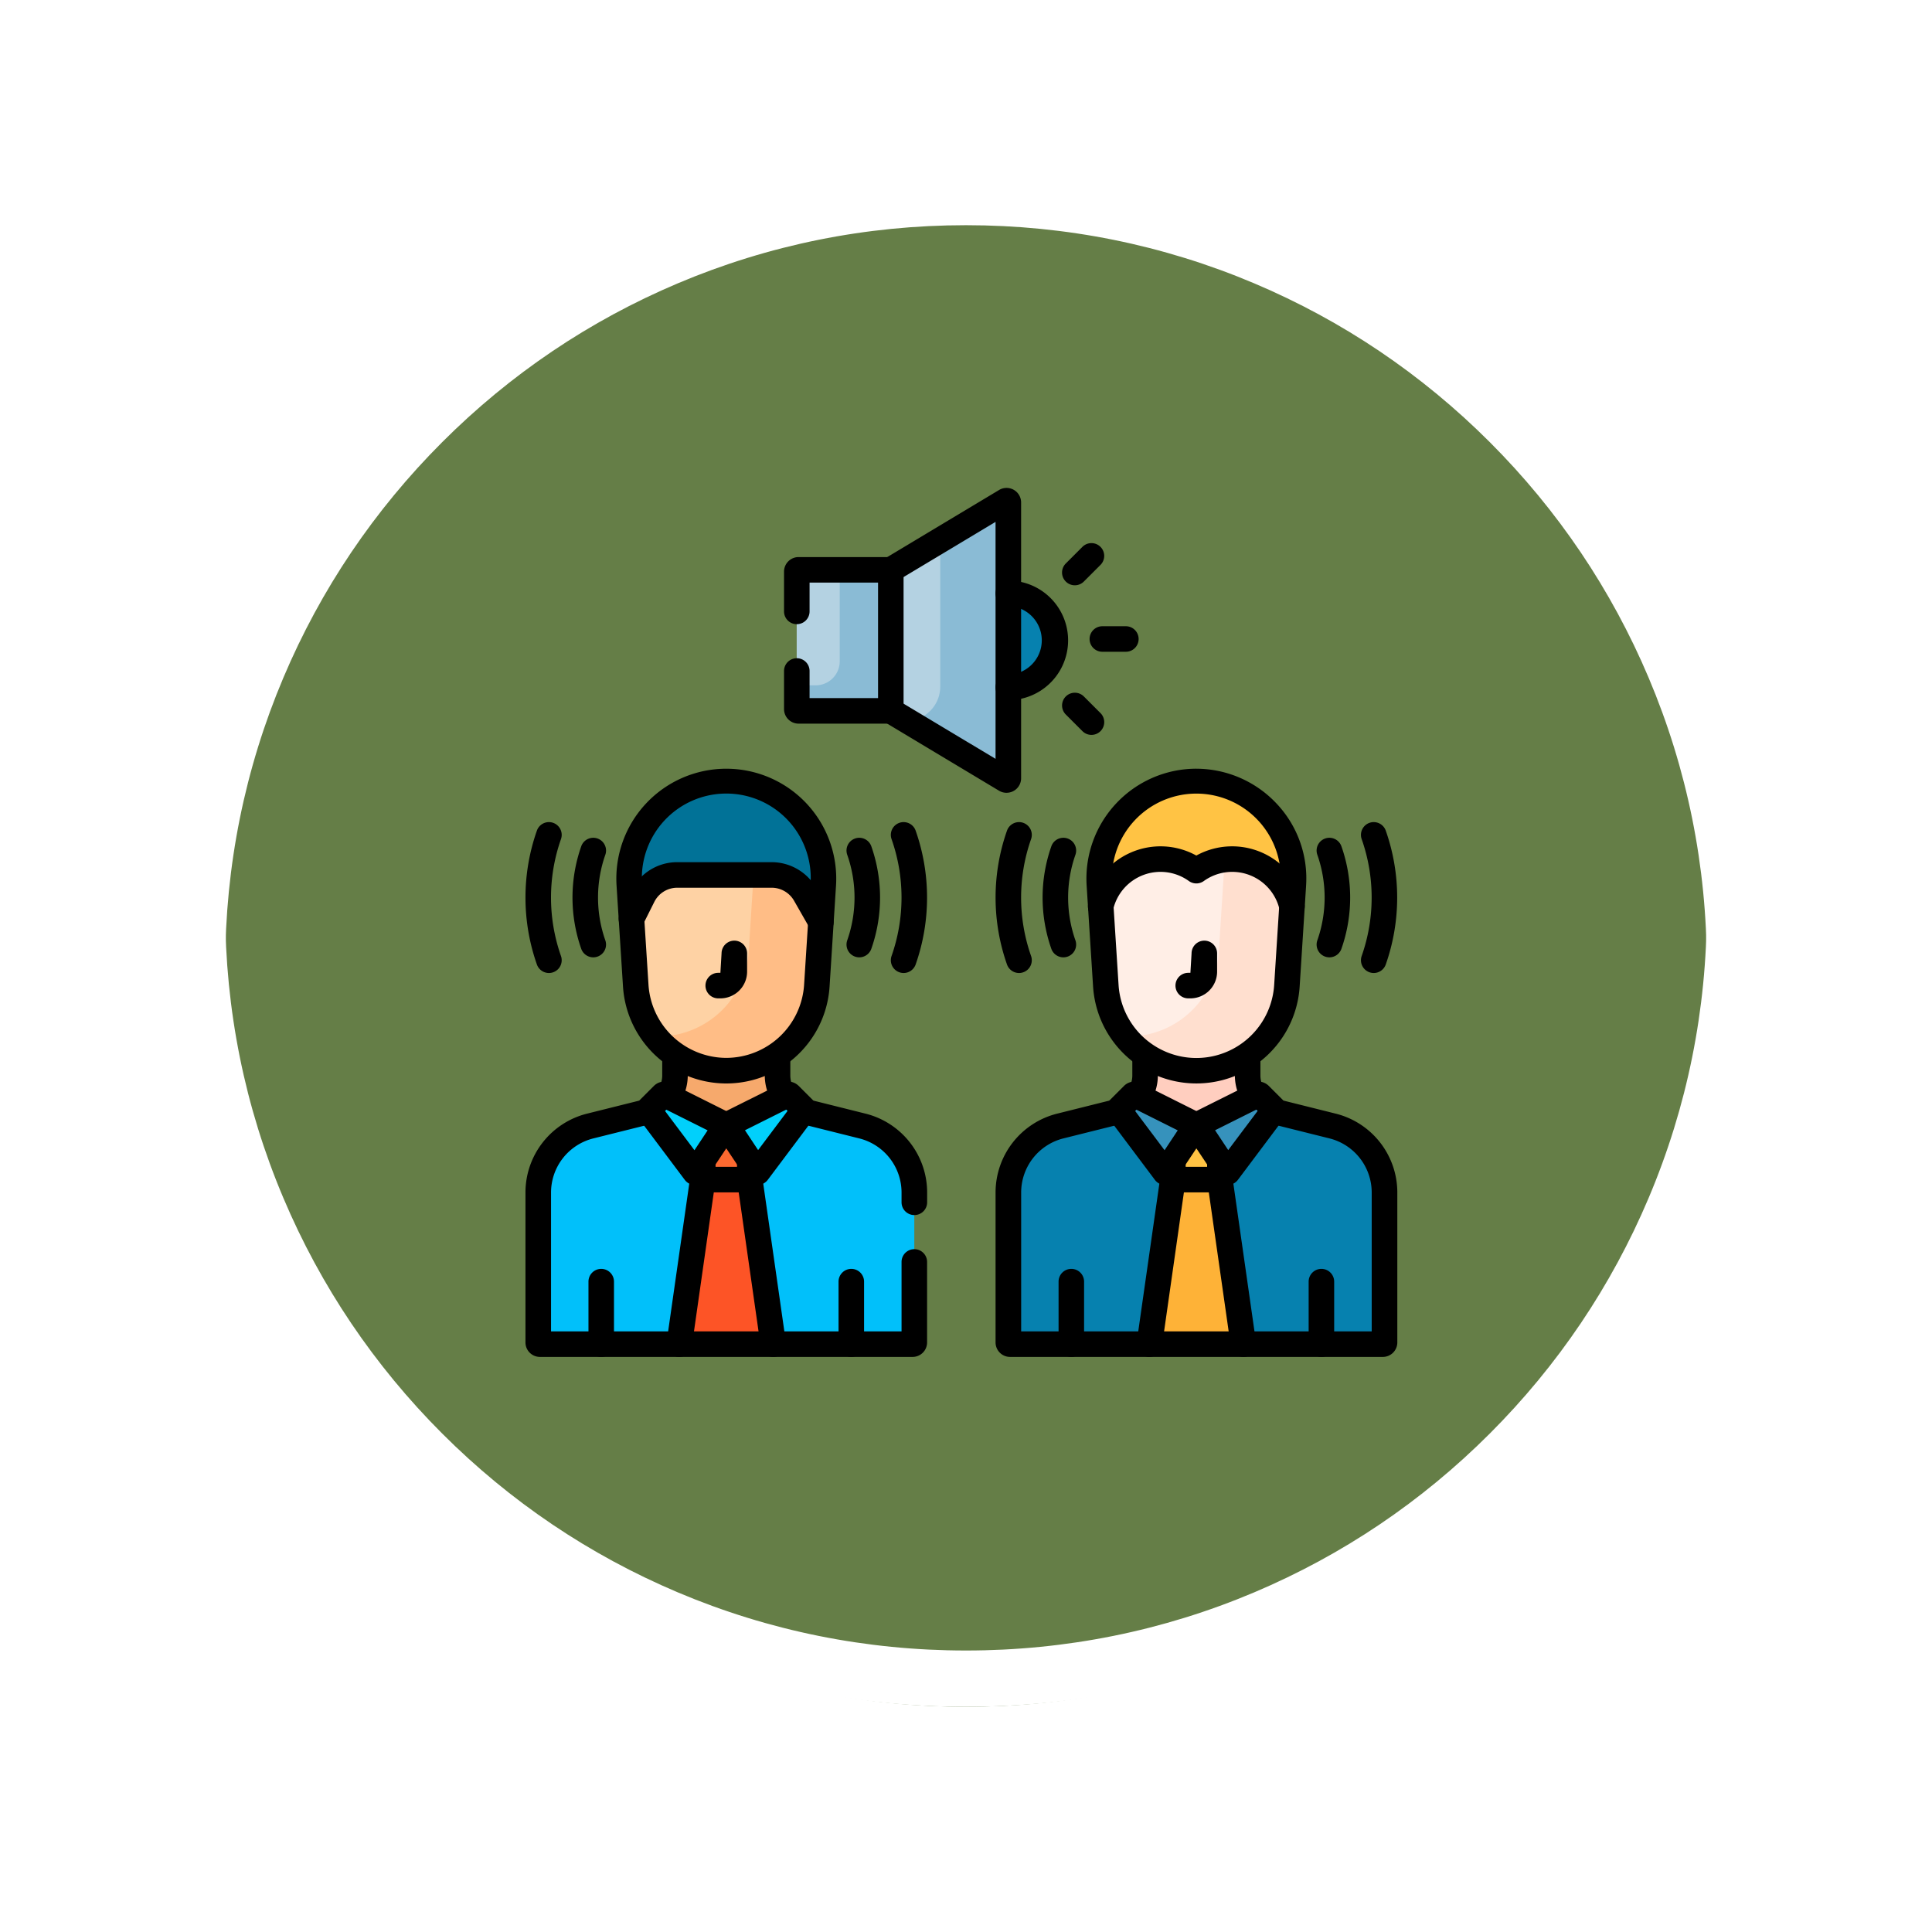 <svg xmlns="http://www.w3.org/2000/svg" xmlns:xlink="http://www.w3.org/1999/xlink" width="102.949" height="102.949" viewBox="0 0 102.949 102.949">
  <defs>
    <filter id="Trazado_874925" x="0" y="0" width="102.949" height="102.949" filterUnits="userSpaceOnUse">
      <feOffset dy="3" input="SourceAlpha"/>
      <feGaussianBlur stdDeviation="3" result="blur"/>
      <feFlood flood-opacity="0.161"/>
      <feComposite operator="in" in2="blur"/>
      <feComposite in="SourceGraphic"/>
    </filter>
  </defs>
  <g id="Grupo_1182270" data-name="Grupo 1182270" transform="translate(-1221.051 -766)">
    <g id="Grupo_1181899" data-name="Grupo 1181899" transform="translate(421.551 -1745.157)">
      <g id="Grupo_1111316" data-name="Grupo 1111316" transform="translate(808.5 2517.157)">
        <g id="Grupo_1109835" data-name="Grupo 1109835" transform="translate(0 0)">
          <g id="Grupo_1107913" data-name="Grupo 1107913" transform="translate(0 0)">
            <g transform="matrix(1, 0, 0, 1, -9, -6)" filter="url(#Trazado_874925)">
              <g id="Trazado_874925-2" data-name="Trazado 874925" transform="translate(9 6)" fill="#4c6929" opacity="0.859">
                <path d="M 42.474 83.449 C 36.942 83.449 31.576 82.366 26.526 80.23 C 21.647 78.166 17.265 75.212 13.501 71.448 C 9.738 67.685 6.783 63.303 4.719 58.424 C 2.583 53.373 1.5 48.007 1.5 42.475 C 1.5 36.942 2.583 31.576 4.719 26.526 C 6.783 21.647 9.738 17.265 13.501 13.501 C 17.265 9.738 21.647 6.783 26.526 4.719 C 31.576 2.583 36.942 1.5 42.474 1.5 C 48.007 1.5 53.373 2.583 58.423 4.719 C 63.302 6.783 67.684 9.738 71.448 13.501 C 75.211 17.265 78.166 21.647 80.23 26.526 C 82.366 31.576 83.449 36.942 83.449 42.474 C 83.449 48.007 82.366 53.373 80.23 58.424 C 78.166 63.303 75.211 67.685 71.448 71.448 C 67.684 75.212 63.302 78.166 58.423 80.23 C 53.373 82.366 48.007 83.449 42.474 83.449 Z" stroke="none"/>
                <path d="M 42.474 3 C 37.144 3 31.975 4.043 27.11 6.101 C 22.41 8.089 18.188 10.936 14.562 14.562 C 10.936 18.188 8.089 22.41 6.101 27.11 C 4.043 31.975 3 37.144 3 42.475 C 3 47.805 4.043 52.975 6.101 57.839 C 8.089 62.539 10.936 66.761 14.562 70.387 C 18.188 74.014 22.41 76.86 27.11 78.848 C 31.975 80.906 37.144 81.949 42.474 81.949 C 47.805 81.949 52.974 80.906 57.839 78.848 C 62.539 76.86 66.761 74.014 70.387 70.387 C 74.013 66.761 76.86 62.539 78.848 57.839 C 80.906 52.975 81.949 47.805 81.949 42.474 C 81.949 37.144 80.906 31.975 78.848 27.11 C 76.86 22.41 74.013 18.188 70.387 14.562 C 66.761 10.936 62.539 8.089 57.839 6.101 C 52.974 4.043 47.805 3 42.474 3 M 42.474 -7.62939453125e-06 C 65.932 -7.62939453125e-06 84.949 19.016 84.949 42.474 L 84.949 42.475 C 84.949 65.933 65.932 84.949 42.474 84.949 C 19.016 84.949 0 65.933 0 42.475 L 0 42.474 C 0 19.016 19.016 -7.62939453125e-06 42.474 -7.62939453125e-06 Z" stroke="none" fill="#fff"/>
              </g>
            </g>
            <g id="Trazado_874923" data-name="Trazado 874923" transform="translate(0 0)" fill="none">
              <path d="M42.474,0A42.474,42.474,0,0,1,84.949,42.474h0A42.474,42.474,0,0,1,0,42.475H0A42.474,42.474,0,0,1,42.474,0Z" stroke="none"/>
              <path d="M 42.474 3 C 37.144 3 31.975 4.043 27.11 6.101 C 22.41 8.089 18.188 10.936 14.562 14.562 C 10.936 18.188 8.089 22.41 6.101 27.11 C 4.043 31.975 3 37.144 3 42.475 C 3 47.805 4.043 52.975 6.101 57.839 C 8.089 62.539 10.936 66.761 14.562 70.387 C 18.188 74.014 22.41 76.86 27.11 78.848 C 31.975 80.906 37.144 81.949 42.474 81.949 C 47.805 81.949 52.974 80.906 57.839 78.848 C 62.539 76.86 66.761 74.014 70.387 70.387 C 74.013 66.761 76.86 62.539 78.848 57.839 C 80.906 52.975 81.949 47.805 81.949 42.474 C 81.949 37.144 80.906 31.975 78.848 27.11 C 76.86 22.41 74.013 18.188 70.387 14.562 C 66.761 10.936 62.539 8.089 57.839 6.101 C 52.974 4.043 47.805 3 42.474 3 M 42.474 -7.62939453125e-06 C 65.932 -7.62939453125e-06 84.949 19.016 84.949 42.474 L 84.949 42.475 C 84.949 65.933 65.932 84.949 42.474 84.949 C 19.016 84.949 0 65.933 0 42.475 L 0 42.474 C 0 19.016 19.016 -7.62939453125e-06 42.474 -7.62939453125e-06 Z" stroke="none" fill="#fff"/>
            </g>
          </g>
        </g>
      </g>
    </g>
    <g id="escucha-activa" transform="translate(1249.051 791.195)">
      <path id="Trazado_910620" data-name="Trazado 910620" d="M300.874,366.607l-3-.749a2.016,2.016,0,0,1-.3-.1c-.033-.014-.1-.045-.1-.045h-7.708c-.032.016-.065.031-.1.045a2.011,2.011,0,0,1-.3.1l-3,.749a3.658,3.658,0,0,0-2.771,3.549v7.984a.091.091,0,0,0,.091.091h19.859a.091.091,0,0,0,.091-.091v-7.984A3.658,3.658,0,0,0,300.874,366.607Z" transform="translate(-257.875 -331.801)" fill="#0681af"/>
      <path id="Trazado_910621" data-name="Trazado 910621" d="M370.195,407.06H367.69l-1.253,8.768h5.01Z" transform="translate(-333.192 -369.398)" fill="#feb237"/>
      <rect id="Rectángulo_408445" data-name="Rectángulo 408445" width="2.505" height="2.892" transform="translate(34.498 34.77)" fill="#ffc344"/>
      <path id="Trazado_910622" data-name="Trazado 910622" d="M364.638,336.177a2,2,0,0,1-.527-1.355v-1.1h-5.465v1.1a2,2,0,0,1-.527,1.355l3.26,2.137Z" transform="translate(-325.629 -302.711)" fill="#ffcebf"/>
      <path id="Trazado_910623" data-name="Trazado 910623" d="M349.217,356.97l3.293,1.646-1.666,2.5-2.467-3.289a.061.061,0,0,1,.006-.08l.765-.765A.06.06,0,0,1,349.217,356.97Z" transform="translate(-316.759 -323.846)" fill="#3692bc"/>
      <path id="Trazado_910624" data-name="Trazado 910624" d="M397.341,356.97l-3.293,1.646,1.666,2.5,2.467-3.289a.061.061,0,0,0-.006-.08l-.765-.765A.06.06,0,0,0,397.341,356.97Z" transform="translate(-358.298 -323.846)" fill="#3692bc"/>
      <path id="Trazado_910625" data-name="Trazado 910625" d="M24.769,366.607l-3-.749a2.015,2.015,0,0,1-.3-.1c-.033-.014-.1-.045-.1-.045H13.666c-.032.016-.065.031-.1.045a2.011,2.011,0,0,1-.3.1l-3,.749A3.658,3.658,0,0,0,7.5,370.156v7.984a.091.091,0,0,0,.091.091H27.449a.091.091,0,0,0,.091-.091v-7.984A3.658,3.658,0,0,0,24.769,366.607Z" transform="translate(-6.82 -331.801)" fill="#01c0fa"/>
      <path id="Trazado_910626" data-name="Trazado 910626" d="M94.091,407.06H91.586l-1.253,8.768h5.01Z" transform="translate(-82.138 -369.398)" fill="#fd5426"/>
      <rect id="Rectángulo_408446" data-name="Rectángulo 408446" width="2.505" height="2.892" transform="translate(9.448 34.77)" fill="#fd6930"/>
      <path id="Trazado_910627" data-name="Trazado 910627" d="M88.534,336.177a2,2,0,0,1-.527-1.355v-1.1H82.542v1.1a2,2,0,0,1-.527,1.355l3.26,2.137Z" transform="translate(-74.574 -302.711)" fill="#f6a96c"/>
      <path id="Trazado_910628" data-name="Trazado 910628" d="M73.113,356.97l3.293,1.646-1.666,2.5-2.467-3.289a.061.061,0,0,1,.006-.08l.765-.765A.06.06,0,0,1,73.113,356.97Z" transform="translate(-65.705 -323.846)" fill="#01d0fb"/>
      <path id="Trazado_910629" data-name="Trazado 910629" d="M121.237,356.97l-3.293,1.646,1.666,2.5,2.467-3.289a.061.061,0,0,0-.006-.08l-.765-.765A.06.06,0,0,0,121.237,356.97Z" transform="translate(-107.244 -323.846)" fill="#01d0fb"/>
      <circle id="Elipse_11678" data-name="Elipse 11678" cx="2.505" cy="2.505" r="2.505" transform="translate(23.226 6.422)" fill="#0681af"/>
      <path id="Trazado_910630" data-name="Trazado 910630" d="M202.03,11.986l-1.253,3.758L202.03,19.5l6.119,3.671a.1.1,0,0,0,.144-.081V8.4a.1.1,0,0,0-.144-.081Z" transform="translate(-182.561 -6.816)" fill="#b4d2e2"/>
      <path id="Trazado_910631" data-name="Trazado 910631" d="M229.718,8.315l-3.485,2.091v7.8a1.833,1.833,0,0,1-1.734,1.831l5.219,3.131a.1.1,0,0,0,.144-.081V8.4A.1.1,0,0,0,229.718,8.315Z" transform="translate(-204.131 -6.816)" fill="#8abbd5"/>
      <path id="Trazado_910632" data-name="Trazado 910632" d="M164.371,48.917v7.515h-4.915a.1.1,0,0,1-.1-.095V49.012a.1.1,0,0,1,.1-.095Z" transform="translate(-144.903 -43.747)" fill="#b4d2e2"/>
      <path id="Trazado_910633" data-name="Trazado 910633" d="M161.649,48.917v4.872a1.282,1.282,0,0,1-1.282,1.282h-1.006v1.266a.1.1,0,0,0,.1.095h4.915V48.917Z" transform="translate(-144.903 -43.747)" fill="#8abbd5"/>
      <path id="Trazado_910634" data-name="Trazado 910634" d="M1.261,205.118a.681.681,0,0,1-.642-.454,10.758,10.758,0,0,1,0-7.133.68.68,0,0,1,1.283.453,9.393,9.393,0,0,0,0,6.227.681.681,0,0,1-.642.907Z" transform="translate(-0.01 -178.465)"/>
      <path id="Trazado_910635" data-name="Trazado 910635" d="M215.279,205.118a.681.681,0,0,1-.642-.907,9.393,9.393,0,0,0,0-6.227.68.68,0,1,1,1.283-.453,10.758,10.758,0,0,1,0,7.133A.681.681,0,0,1,215.279,205.118Z" transform="translate(-195.129 -178.465)"/>
      <path id="Trazado_910636" data-name="Trazado 910636" d="M28.728,212.651a.681.681,0,0,1-.642-.454,8.24,8.24,0,0,1,0-5.463.68.68,0,0,1,1.283.453,6.874,6.874,0,0,0,0,4.557.681.681,0,0,1-.642.907Z" transform="translate(-25.114 -186.833)"/>
      <path id="Trazado_910637" data-name="Trazado 910637" d="M189.239,212.652a.681.681,0,0,1-.642-.907,6.874,6.874,0,0,0,0-4.557.68.68,0,1,1,1.283-.453,8.24,8.24,0,0,1,0,5.463A.681.681,0,0,1,189.239,212.652Z" transform="translate(-171.451 -186.834)"/>
      <path id="Trazado_910638" data-name="Trazado 910638" d="M491.39,205.118a.681.681,0,0,1-.642-.907,9.393,9.393,0,0,0,0-6.227.68.68,0,0,1,1.283-.453,10.759,10.759,0,0,1,0,7.133A.681.681,0,0,1,491.39,205.118Z" transform="translate(-446.189 -178.465)"/>
      <path id="Trazado_910639" data-name="Trazado 910639" d="M277.372,205.118a.681.681,0,0,1-.642-.454,10.758,10.758,0,0,1,0-7.133.68.68,0,0,1,1.283.453,9.393,9.393,0,0,0,0,6.227.681.681,0,0,1-.642.907Z" transform="translate(-251.071 -178.465)"/>
      <path id="Trazado_910640" data-name="Trazado 910640" d="M465.351,212.651a.681.681,0,0,1-.642-.907,6.875,6.875,0,0,0,0-4.557.68.68,0,0,1,1.283-.453,8.24,8.24,0,0,1,0,5.463A.681.681,0,0,1,465.351,212.651Z" transform="translate(-422.513 -186.833)"/>
      <path id="Trazado_910641" data-name="Trazado 910641" d="M304.84,212.652a.681.681,0,0,1-.642-.454,8.24,8.24,0,0,1,0-5.463.68.68,0,1,1,1.283.453,6.874,6.874,0,0,0,0,4.557.681.681,0,0,1-.642.907Z" transform="translate(-276.176 -186.834)"/>
      <path id="Trazado_910642" data-name="Trazado 910642" d="M213.93,17.05a.775.775,0,0,1-.4-.11l-6.119-3.671a.68.68,0,1,1,.7-1.167l5.232,3.139V2.614l-5.232,3.139a.68.68,0,1,1-.7-1.167L213.531.915a.775.775,0,0,1,1.174.665V16.274a.775.775,0,0,1-.775.775Z" transform="translate(-188.294)"/>
      <path id="Trazado_910643" data-name="Trazado 910643" d="M157.551,50.293h-4.915a.776.776,0,0,1-.775-.775V47.488a.68.68,0,1,1,1.361,0v1.444h3.649V42.778h-3.649v1.535a.68.68,0,1,1-1.361,0V42.192a.776.776,0,0,1,.775-.775h4.915a.68.68,0,0,1,.68.68v7.515A.68.68,0,0,1,157.551,50.293Z" transform="translate(-138.083 -36.928)"/>
      <path id="Línea_603" data-name="Línea 603" d="M-5.567-6.139H-6.82a.68.68,0,0,1-.68-.68.68.68,0,0,1,.68-.68h1.253a.68.68,0,0,1,.68.68A.68.68,0,0,1-5.567-6.139Z" transform="translate(37.56 15.674)"/>
      <path id="Línea_604" data-name="Línea 604" d="M-6.82-5.253a.678.678,0,0,1-.481-.2.68.68,0,0,1,0-.962l.886-.886a.68.68,0,0,1,.962,0,.68.68,0,0,1,0,.962l-.886.886A.678.678,0,0,1-6.82-5.253Z" transform="translate(36.093 11.246)"/>
      <path id="Línea_605" data-name="Línea 605" d="M-5.934-5.253a.678.678,0,0,1-.481-.2L-7.3-6.338a.68.68,0,0,1,0-.962.68.68,0,0,1,.962,0l.886.886a.68.68,0,0,1,0,.962A.678.678,0,0,1-5.934-5.253Z" transform="translate(36.093 19.217)"/>
      <path id="Línea_606" data-name="Línea 606" d="M-6.82-2.808a.68.68,0,0,1-.68-.68V-6.82a.68.68,0,0,1,.68-.68.68.68,0,0,1,.68.68v3.331A.68.68,0,0,1-6.82-2.808Z" transform="translate(10.857 49.918)"/>
      <path id="Línea_607" data-name="Línea 607" d="M-6.82-2.808a.68.68,0,0,1-.68-.68V-6.82a.68.68,0,0,1,.68-.68.68.68,0,0,1,.68.68v3.331A.68.68,0,0,1-6.82-2.808Z" transform="translate(24.183 49.918)"/>
      <path id="Trazado_910644" data-name="Trazado 910644" d="M162.3,365.564a.68.68,0,0,1-.68-.68v-.516a2.973,2.973,0,0,0-2.256-2.889l-3-.75q-.1-.024-.193-.056a.68.68,0,1,1,.427-1.292l.1.028,3,.75a4.332,4.332,0,0,1,3.286,4.209v.516A.68.68,0,0,1,162.3,365.564Z" transform="translate(-141.58 -326.013)"/>
      <path id="Trazado_910645" data-name="Trazado 910645" d="M20.63,373.123H.771A.772.772,0,0,1,0,372.352v-7.984a4.332,4.332,0,0,1,3.286-4.209l3-.749.1-.028a.68.68,0,0,1,.427,1.292q-.1.032-.194.056l-3,.749a2.973,2.973,0,0,0-2.256,2.889v7.394H20.04v-3.7a.68.68,0,1,1,1.361,0v4.293A.772.772,0,0,1,20.63,373.123Z" transform="translate(0 -326.013)"/>
      <path id="Trazado_910646" data-name="Trazado 910646" d="M141.583,329.8a.68.68,0,0,1-.565-.3,2.675,2.675,0,0,1-.459-1.5v-1.1a.68.68,0,1,1,1.361,0V328a1.319,1.319,0,0,0,.226.741.681.681,0,0,1-.563,1.061Z" transform="translate(-127.807 -295.892)"/>
      <path id="Trazado_910647" data-name="Trazado 910647" d="M77.219,329.8a.681.681,0,0,1-.563-1.061,1.319,1.319,0,0,0,.226-.74v-1.1a.68.68,0,1,1,1.361,0V328a2.674,2.674,0,0,1-.459,1.5A.68.68,0,0,1,77.219,329.8Z" transform="translate(-69.595 -295.892)"/>
      <path id="Trazado_910648" data-name="Trazado 910648" d="M66.412,349.464a.8.8,0,0,1,.331.078l3.293,1.646a.68.68,0,0,1,.262.986l-1.666,2.5a.68.68,0,0,1-1.11.031l-2.467-3.289a.793.793,0,0,1,.069-.969l.765-.765A.8.8,0,0,1,66.412,349.464Zm2.326,2.6-2.2-1.1-.069.069,1.567,2.09Z" transform="translate(-59.031 -317.027)"/>
      <path id="Trazado_910649" data-name="Trazado 910649" d="M114.444,349.464h0a.8.8,0,0,1,.525.218l.763.763a.793.793,0,0,1,.069.969l-2.467,3.289a.68.68,0,0,1-1.111-.031l-1.666-2.5a.68.68,0,0,1,.262-.986l3.293-1.646A.805.805,0,0,1,114.444,349.464Zm-.054,1.564-.069-.069-2.2,1.1.7,1.057Z" transform="translate(-100.424 -317.027)"/>
      <path id="Trazado_910650" data-name="Trazado 910650" d="M99.824,390.762H97.319a.68.68,0,0,1-.68-.68v-1.014a.68.68,0,1,1,1.361,0v.333h1.144v-.333a.68.68,0,1,1,1.361,0v1.014A.68.68,0,0,1,99.824,390.762Z" transform="translate(-87.871 -352.42)"/>
      <path id="Línea_608" data-name="Línea 608" d="M-5.569,2.628a.681.681,0,0,1-.673-.584L-7.494-6.724a.68.68,0,0,1,.577-.77.68.68,0,0,1,.77.577l1.253,8.768a.68.68,0,0,1-.577.77A.686.686,0,0,1-5.569,2.628Z" transform="translate(18.773 44.483)"/>
      <path id="Línea_609" data-name="Línea 609" d="M-6.82,2.628a.686.686,0,0,1-.1-.007.68.68,0,0,1-.577-.77l1.253-8.768a.68.68,0,0,1,.77-.577.68.68,0,0,1,.577.77L-6.147,2.043A.681.681,0,0,1-6.82,2.628Z" transform="translate(15.016 44.483)"/>
      <path id="Línea_610" data-name="Línea 610" d="M-6.82-2.808a.68.68,0,0,1-.68-.68V-6.82a.68.68,0,0,1,.68-.68.68.68,0,0,1,.68.68v3.331A.68.68,0,0,1-6.82-2.808Z" transform="translate(35.907 49.918)"/>
      <path id="Línea_611" data-name="Línea 611" d="M-6.82-2.808a.68.68,0,0,1-.68-.68V-6.82a.68.68,0,0,1,.68-.68.68.68,0,0,1,.68.68v3.331A.68.68,0,0,1-6.82-2.808Z" transform="translate(49.233 49.918)"/>
      <path id="Trazado_910651" data-name="Trazado 910651" d="M296.742,373.123H276.883a.772.772,0,0,1-.771-.771v-7.984a4.332,4.332,0,0,1,3.286-4.209l3-.75.1-.028a.68.68,0,0,1,.427,1.292q-.1.032-.194.056l-3,.749a2.973,2.973,0,0,0-2.255,2.889v7.394h18.679v-7.394a2.973,2.973,0,0,0-2.255-2.889l-3-.749q-.1-.024-.193-.056a.68.68,0,0,1,.427-1.292l.1.028,3,.75a4.332,4.332,0,0,1,3.286,4.209v7.984A.772.772,0,0,1,296.742,373.123Z" transform="translate(-251.062 -326.013)"/>
      <path id="Trazado_910652" data-name="Trazado 910652" d="M417.694,329.8a.68.68,0,0,1-.565-.3,2.675,2.675,0,0,1-.459-1.5v-1.1a.68.68,0,1,1,1.361,0V328a1.319,1.319,0,0,0,.226.741.681.681,0,0,1-.563,1.061Z" transform="translate(-378.868 -295.892)"/>
      <path id="Trazado_910653" data-name="Trazado 910653" d="M353.33,329.8a.681.681,0,0,1-.563-1.061,1.318,1.318,0,0,0,.226-.74v-1.1a.68.68,0,1,1,1.361,0V328a2.675,2.675,0,0,1-.459,1.5A.68.68,0,0,1,353.33,329.8Z" transform="translate(-320.656 -295.892)"/>
      <path id="Trazado_910654" data-name="Trazado 910654" d="M342.523,349.464a.8.8,0,0,1,.331.078l3.293,1.646a.68.68,0,0,1,.262.986l-1.666,2.5a.68.68,0,0,1-1.11.031l-2.467-3.289a.792.792,0,0,1,.069-.969l.765-.765A.8.8,0,0,1,342.523,349.464Zm2.326,2.6-2.2-1.1-.069.069,1.567,2.09Z" transform="translate(-310.092 -317.027)"/>
      <path id="Trazado_910655" data-name="Trazado 910655" d="M390.555,349.464h0a.8.8,0,0,1,.525.218l.764.764a.793.793,0,0,1,.069.969l-2.467,3.289a.681.681,0,0,1-1.111-.031l-1.666-2.5a.681.681,0,0,1,.262-.986l3.293-1.646A.805.805,0,0,1,390.555,349.464Zm-.054,1.564-.069-.069-2.2,1.1.7,1.057Z" transform="translate(-351.485 -317.027)"/>
      <path id="Trazado_910656" data-name="Trazado 910656" d="M375.935,390.762H373.43a.68.68,0,0,1-.68-.68v-1.014a.68.68,0,0,1,1.361,0v.333h1.144v-.333a.68.68,0,0,1,1.361,0v1.014A.68.68,0,0,1,375.935,390.762Z" transform="translate(-338.932 -352.42)"/>
      <path id="Línea_612" data-name="Línea 612" d="M-5.569,2.628a.681.681,0,0,1-.673-.584L-7.494-6.724a.68.68,0,0,1,.577-.77.68.68,0,0,1,.77.577l1.253,8.768a.68.68,0,0,1-.577.77A.686.686,0,0,1-5.569,2.628Z" transform="translate(43.824 44.483)"/>
      <path id="Línea_613" data-name="Línea 613" d="M-6.82,2.628a.686.686,0,0,1-.1-.007.68.68,0,0,1-.577-.77l1.253-8.768a.68.68,0,0,1,.77-.577.68.68,0,0,1,.577.77L-6.147,2.043A.681.681,0,0,1-6.82,2.628Z" transform="translate(40.066 44.483)"/>
      <path id="Trazado_910657" data-name="Trazado 910657" d="M276.791,61.593a.68.68,0,1,1,0-1.361,1.825,1.825,0,0,0,0-3.649.68.68,0,1,1,0-1.361,3.185,3.185,0,1,1,0,6.371Z" transform="translate(-251.061 -49.48)"/>
      <path id="Trazado_910658" data-name="Trazado 910658" d="M71.087,180.706l.126-1.977a5.178,5.178,0,1,0-10.335,0l.116,1.821Z" transform="translate(-55.345 -156.774)" fill="#017297"/>
      <path id="Trazado_910659" data-name="Trazado 910659" d="M71.52,229.157a2.052,2.052,0,0,0-1.782-1.035h-5.03a2.052,2.052,0,0,0-1.835,1.134l-.607,1.214.227,3.552a4.835,4.835,0,0,0,9.65,0l.217-3.4Z" transform="translate(-56.617 -206.694)" fill="#fed2a4"/>
      <path id="Trazado_910660" data-name="Trazado 910660" d="M84.911,234.023l.217-3.4-.839-1.469a2.052,2.052,0,0,0-1.782-1.035h-.964l-.261,4.085a4.835,4.835,0,0,1-4.825,4.527l-.148,0,0,0a4.835,4.835,0,0,0,8.6-2.712Z" transform="translate(-69.386 -206.695)" fill="#ffbd86"/>
      <path id="Trazado_910661" data-name="Trazado 910661" d="M59.222,165.72a5.859,5.859,0,0,1,5.847,6.232l-.343,5.373a5.515,5.515,0,0,1-11.008,0l-.343-5.373a5.859,5.859,0,0,1,5.847-6.232Zm0,15.408a4.163,4.163,0,0,0,4.146-3.89l.343-5.373a4.5,4.5,0,1,0-8.977,0l.343,5.373A4.163,4.163,0,0,0,59.222,181.128Z" transform="translate(-48.521 -149.953)"/>
      <path id="Trazado_910662" data-name="Trazado 910662" d="M106.509,269.776h-.115a.68.68,0,1,1,0-1.361h.115l.062-1.034a.68.68,0,1,1,1.361,0v.973A1.424,1.424,0,0,1,106.509,269.776Z" transform="translate(-96.122 -241.772)"/>
      <path id="Trazado_910663" data-name="Trazado 910663" d="M65.538,224.488a.68.68,0,0,1-.592-.343l-.839-1.469a1.375,1.375,0,0,0-1.191-.692h-5.03a1.364,1.364,0,0,0-1.227.758l-.607,1.214a.68.68,0,1,1-1.217-.609l.607-1.214a2.718,2.718,0,0,1,2.444-1.511h5.03A2.738,2.738,0,0,1,65.289,222l.839,1.469a.681.681,0,0,1-.59,1.018Z" transform="translate(-49.795 -199.875)"/>
      <path id="Trazado_910664" data-name="Trazado 910664" d="M347.243,179.884l.073-1.151a5.178,5.178,0,1,0-10.335,0l.074,1.156Z" transform="translate(-306.399 -156.773)" fill="#ffc344"/>
      <path id="Trazado_910665" data-name="Trazado 910665" d="M344.9,218.8a3.24,3.24,0,0,0-1.908.616,3.269,3.269,0,0,0-5.094,1.913l.269,4.217a4.835,4.835,0,0,0,9.65,0l.269-4.217A3.273,3.273,0,0,0,344.9,218.8Z" transform="translate(-307.246 -198.222)" fill="#ffeee6"/>
      <path id="Trazado_910666" data-name="Trazado 910666" d="M358.1,218.8a3.3,3.3,0,0,0-.4.024l-.313,4.907a4.835,4.835,0,0,1-4.825,4.527l-.148,0a4.835,4.835,0,0,0,8.6-2.71l.269-4.217A3.272,3.272,0,0,0,358.1,218.8Z" transform="translate(-320.44 -198.222)" fill="#ffdfcf"/>
      <path id="Trazado_910667" data-name="Trazado 910667" d="M382.62,269.776H382.5a.68.68,0,1,1,0-1.361h.115l.062-1.034a.68.68,0,1,1,1.361,0v.973A1.424,1.424,0,0,1,382.62,269.776Z" transform="translate(-347.183 -241.772)"/>
      <path id="Trazado_910668" data-name="Trazado 910668" d="M335.326,165.721a5.878,5.878,0,0,1,4.269,1.853,5.8,5.8,0,0,1,1.578,4.363c0,.005,0,.01,0,.015l-.343,5.373a5.515,5.515,0,0,1-11.008,0l-.343-5.373a5.859,5.859,0,0,1,5.847-6.232Zm4.488,6.164v-.014a4.5,4.5,0,1,0-8.977-.005l.343,5.373a4.154,4.154,0,0,0,8.292,0Z" transform="translate(-299.576 -149.954)"/>
      <path id="Trazado_910669" data-name="Trazado 910669" d="M341.267,215.194a.681.681,0,0,1-.662-.527,2.589,2.589,0,0,0-4.032-1.515.68.68,0,0,1-.8,0,2.589,2.589,0,0,0-4.032,1.515.68.68,0,1,1-1.326-.307,3.952,3.952,0,0,1,5.757-2.564,3.952,3.952,0,0,1,5.757,2.564.681.681,0,0,1-.663.834Z" transform="translate(-300.424 -191.402)"/>
    </g>
  </g>
</svg>
